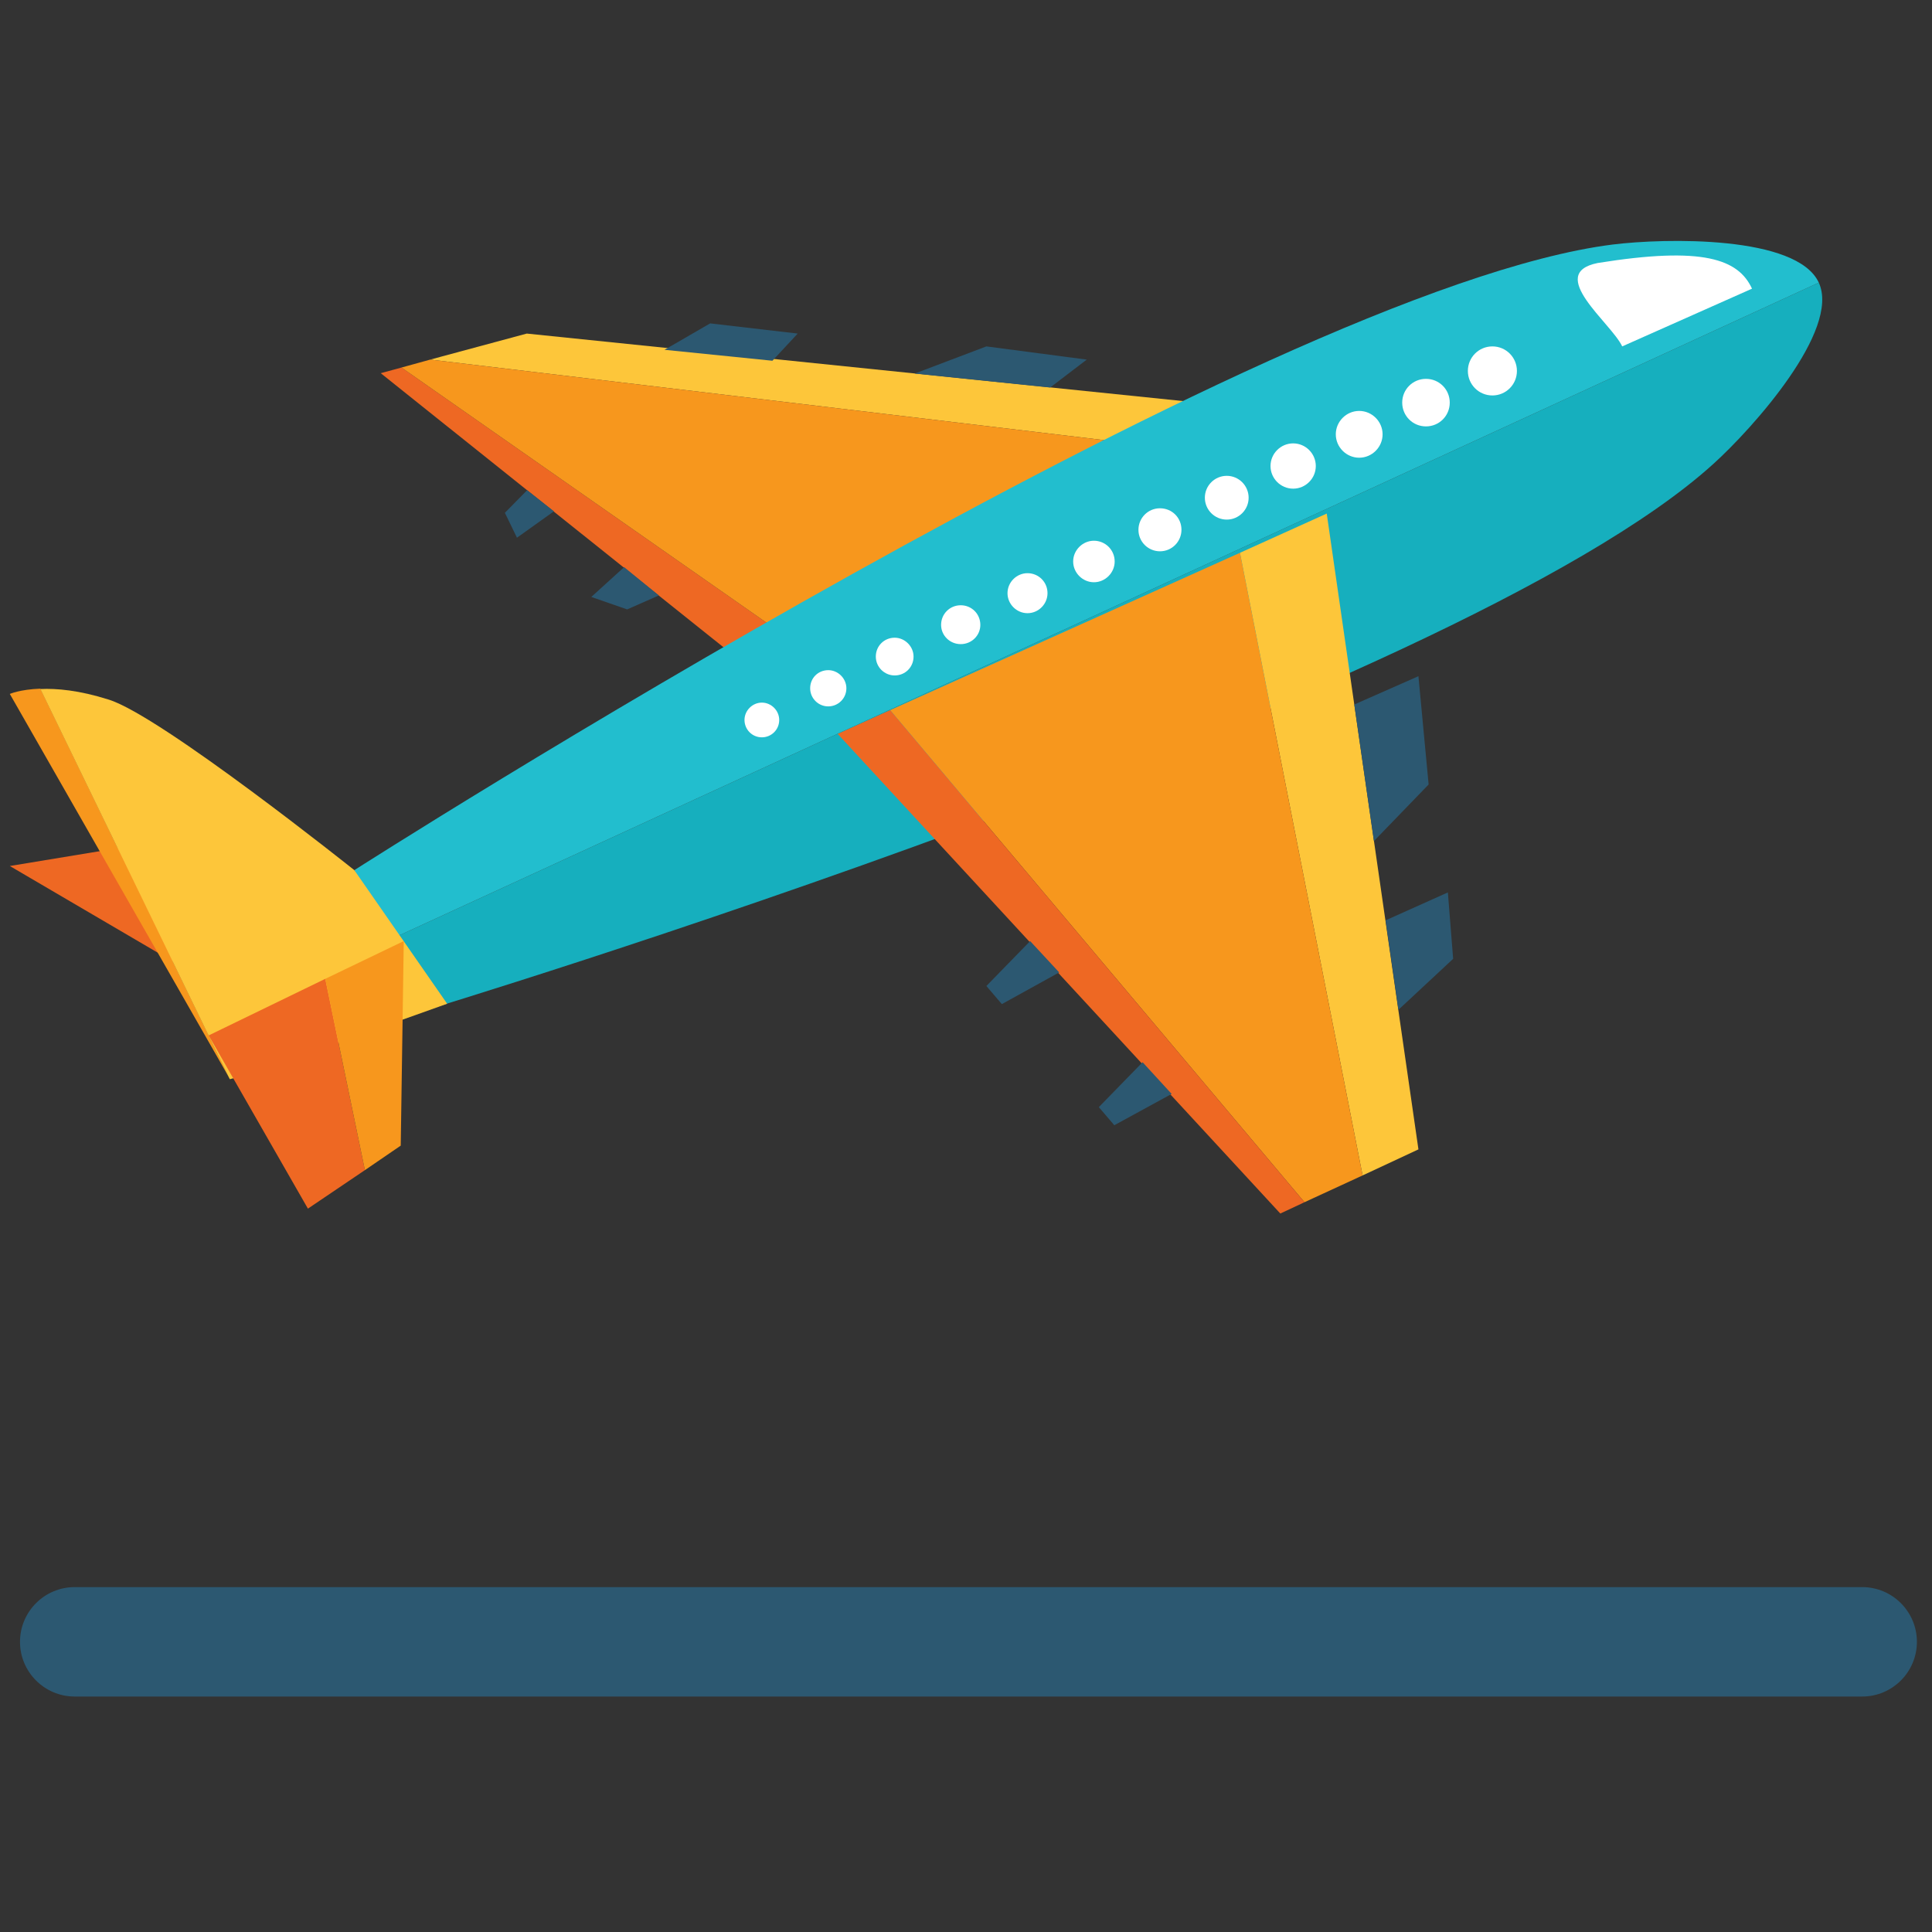 <?xml version="1.0" encoding="utf-8"?>
<!-- Generator: Adobe Illustrator 22.1.0, SVG Export Plug-In . SVG Version: 6.00 Build 0)  -->
<svg version="1.1" id="Layer_1" xmlns="http://www.w3.org/2000/svg" xmlns:xlink="http://www.w3.org/1999/xlink" x="0px" y="0px"
	 viewBox="0 0 512 512" style="enable-background:new 0 0 512 512;" xml:space="preserve">
<rect x="0" y="0" width="512" height="512" fill="#333333" stroke="none"/>
<style type="text/css">
	.st0{fill:#FDC63A;}
	.st1{fill:#EE6823;}
	.st2{fill:#F7971D;}
	.st3{fill:#16AFBE;}
	.st4{fill:#22BECE;}
	.st5{fill:#FFFFFF;}
	.st6{fill:#2C5871;}
</style>
<g>
	<g>
		<g>
			<g>
				<polygon class="st0" points="139.6,88.4 114,95.3 313.2,119.1 333.1,108.3 				"/>
				<g>
					<polygon class="st1" points="100.9,98.9 203.7,181.1 214.4,172.9 106.4,97.4 					"/>
					<polygon class="st2" points="114,95.3 106.4,97.4 214.4,172.9 313.2,119.1 					"/>
				</g>
			</g>
			<polygon class="st1" points="82.7,238.8 42.6,222.9 2.6,229.5 52.1,258.5 			"/>
			<path class="st3" d="M454.1,122.9c10.3-9.3,33.7-35.4,27.9-48L102.5,249.4l8.7,18.8C111.2,268.2,385.2,185.5,454.1,122.9z"/>
			<path class="st4" d="M427.4,64.8C335,76.4,93.9,230.6,93.9,230.6l8.6,18.8L482,74.9C476.2,62.3,441.1,63.1,427.4,64.8z"/>
			<path class="st5" d="M423.4,69.7c-13.9,2.8,3.7,16,6.5,22.1l34.4-15.3C460.7,68.7,451.4,65.2,423.4,69.7z"/>
			<g>
				<path class="st2" d="M2.6,183.9l58.3,102c0,0-4.5,0.9,0,0L10.7,182.5C5.3,182.7,2.6,183.9,2.6,183.9z"/>
				<path class="st0" d="M118.5,266l-24.6-35.4c0,0-51.2-40.9-65.1-45.2c-7.9-2.5-13.8-3-18.1-2.8L60.9,286
					C65.3,285.1,118.5,266,118.5,266z"/>
			</g>
			<g>
				<polygon class="st1" points="55.3,274.4 81.6,320.3 96.7,310.1 86.2,259.4 				"/>
				<polygon class="st2" points="107,249.4 86.2,259.4 96.7,310.1 106.2,303.6 				"/>
			</g>
			<polygon class="st0" points="351.6,136.1 328.6,146.5 361.1,311.5 375.9,304.6 			"/>
			<g>
				<polygon class="st2" points="328.6,146.5 235.9,188.2 345.7,318.6 361.1,311.5 				"/>
				<polygon class="st1" points="222,194.5 339.3,321.6 345.7,318.6 235.9,188.2 				"/>
			</g>
			<g>
				<path class="st5" d="M402,98.3c0,3.6-2.9,6.5-6.5,6.5c-3.6,0-6.5-2.9-6.5-6.5c0-3.6,2.9-6.5,6.5-6.5
					C399.1,91.8,402,94.7,402,98.3z"/>
				<path class="st5" d="M384.2,106.7c0,3.5-2.8,6.3-6.3,6.3c-3.5,0-6.3-2.8-6.3-6.3c0-3.5,2.8-6.3,6.3-6.3
					C381.4,100.4,384.2,103.2,384.2,106.7z"/>
				<path class="st5" d="M366.4,115.1c0,3.4-2.8,6.2-6.2,6.2s-6.2-2.8-6.2-6.2c0-3.4,2.8-6.2,6.2-6.2S366.4,111.7,366.4,115.1z"/>
				<path class="st5" d="M348.7,123.5c0,3.3-2.7,6-6,6c-3.3,0-6-2.7-6-6c0-3.3,2.7-6,6-6C346,117.5,348.7,120.2,348.7,123.5z"/>
				<path class="st5" d="M330.9,131.9c0,3.2-2.6,5.8-5.8,5.8c-3.2,0-5.8-2.6-5.8-5.8c0-3.2,2.6-5.8,5.8-5.8
					C328.3,126.1,330.9,128.7,330.9,131.9z"/>
				<path class="st5" d="M313.1,140.4c0,3.1-2.5,5.7-5.7,5.7c-3.1,0-5.7-2.5-5.7-5.7c0-3.1,2.5-5.7,5.7-5.7
					C310.6,134.7,313.1,137.2,313.1,140.4z"/>
				<path class="st5" d="M295.4,148.8c0,3-2.5,5.5-5.5,5.5c-3,0-5.5-2.5-5.5-5.5c0-3,2.5-5.5,5.5-5.5
					C292.9,143.3,295.4,145.7,295.4,148.8z"/>
				<path class="st5" d="M277.6,157.2c0,2.9-2.4,5.3-5.3,5.3c-2.9,0-5.3-2.4-5.3-5.3c0-2.9,2.4-5.3,5.3-5.3
					C275.2,151.9,277.6,154.2,277.6,157.2z"/>
				<path class="st5" d="M259.8,165.6c0,2.8-2.3,5.1-5.2,5.1s-5.2-2.3-5.2-5.1c0-2.9,2.3-5.2,5.2-5.2S259.8,162.7,259.8,165.6z"/>
				<path class="st5" d="M242.1,174c0,2.8-2.2,5-5,5c-2.7,0-5-2.2-5-5c0-2.8,2.2-5,5-5C239.8,169,242.1,171.3,242.1,174z"/>
				<path class="st5" d="M224.3,182.4c0,2.7-2.2,4.8-4.8,4.8c-2.7,0-4.8-2.2-4.8-4.8c0-2.7,2.1-4.8,4.8-4.8
					C222.1,177.6,224.3,179.8,224.3,182.4z"/>
				<path class="st5" d="M206.5,190.8c0,2.6-2.1,4.6-4.6,4.6c-2.6,0-4.6-2.1-4.6-4.6s2.1-4.6,4.6-4.6
					C204.4,186.2,206.5,188.3,206.5,190.8z"/>
			</g>
		</g>
		<g>
			<path class="st6" d="M493.5,449.6H19.8c-8,0-14.5-6.5-14.5-14.5c0-8,6.5-14.5,14.5-14.5h473.7c8,0,14.5,6.5,14.5,14.5
				C508,443.1,501.5,449.6,493.5,449.6z"/>
		</g>
	</g>
	<polygon class="st6" points="358.9,186.7 364.1,222.9 378.6,207.9 375.9,179.2 	"/>
	<polygon class="st6" points="367.2,243.9 370.6,267.6 385.1,254.1 383.7,236.5 	"/>
	<polygon class="st6" points="302.8,281.5 291.2,293.4 295.3,298.2 310.5,289.9 	"/>
	<polygon class="st6" points="273,249.4 261.4,261.3 265.5,266.1 280.7,257.7 	"/>
	<polygon class="st6" points="278.3,102.7 288,95.3 261.4,91.8 242.4,99 	"/>
	<polygon class="st6" points="174.6,157.8 166.2,161.5 156.7,158.2 165.4,150.3 	"/>
	<polygon class="st6" points="204.7,95.6 211.4,88.4 188.2,85.7 176.1,92.7 	"/>
	<polygon class="st6" points="139.7,129.9 133.8,135.9 137,142.5 146.8,135.5 	"/>
</g>
</svg>
